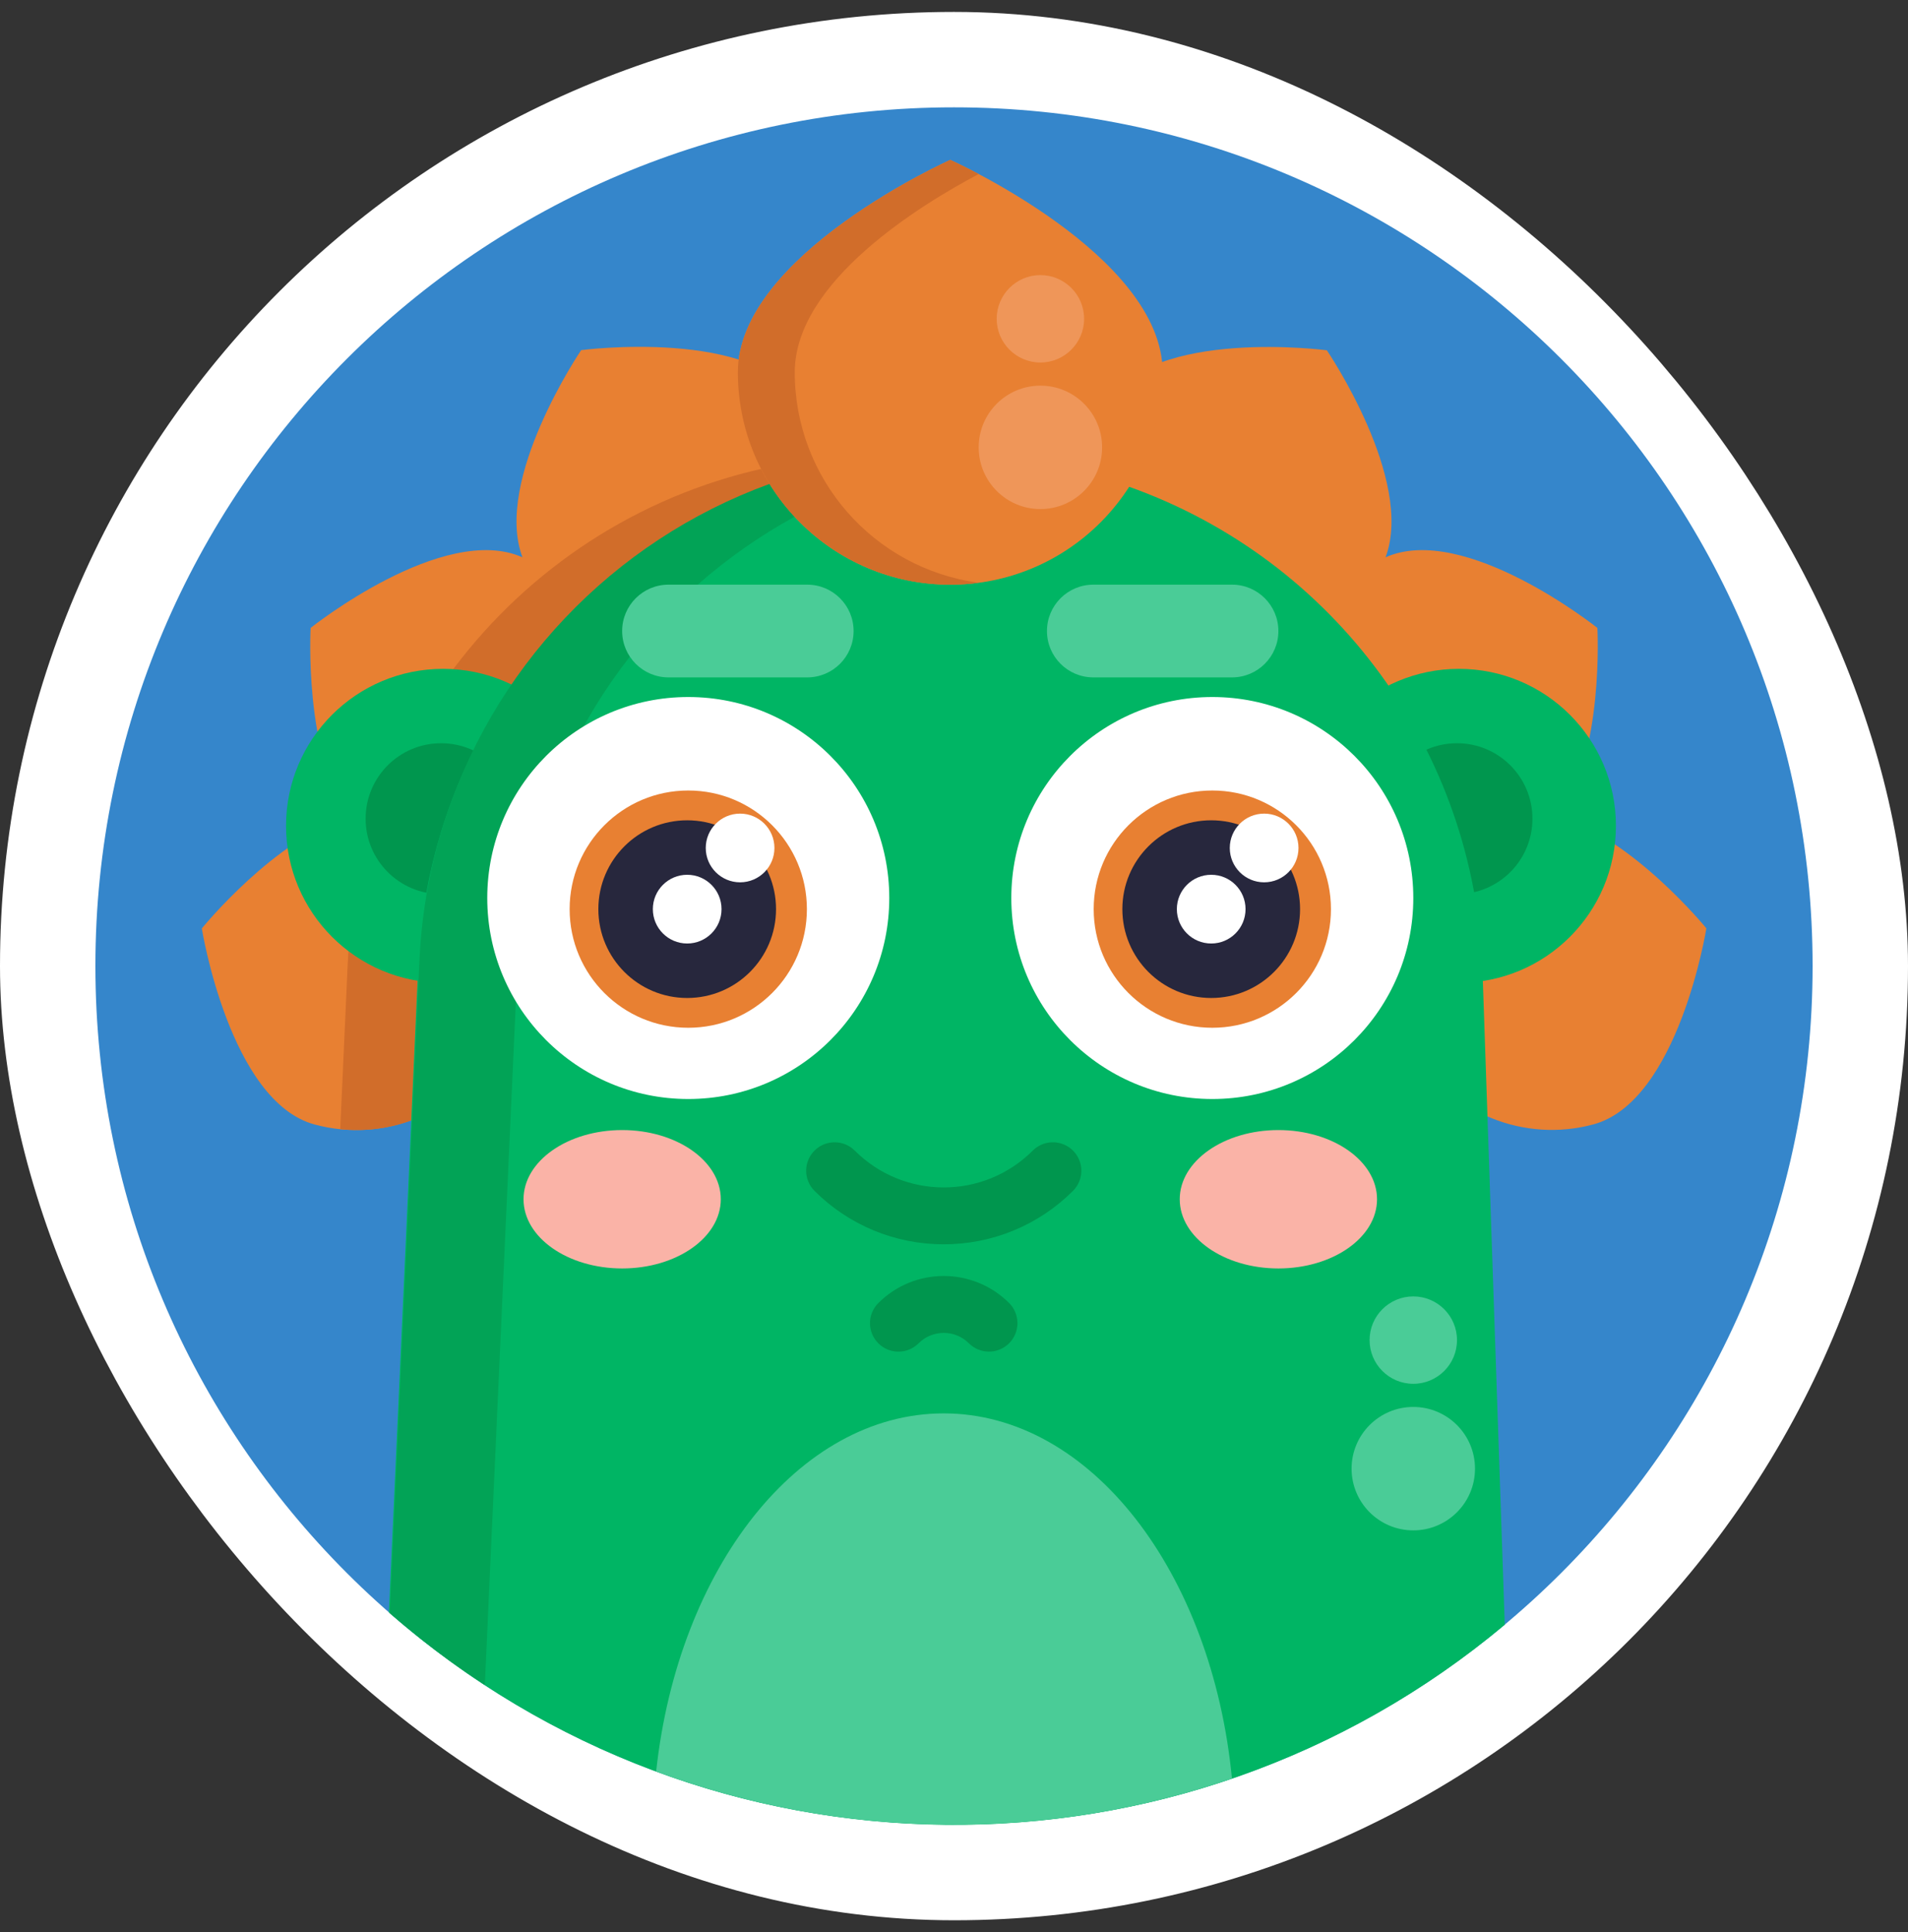 <svg width="80" height="81" viewBox="0 0 80 81" fill="none" xmlns="http://www.w3.org/2000/svg">
<rect x="0" y="0" width="80" height="81" fill="#333333" stroke="none"/>
<rect x="2" y="2.5" width="76" height="76" rx="38" fill="white" stroke="white" stroke-width="4"/>
<path d="M40 76.486C59.882 76.486 76 60.371 76 40.493C76 20.614 59.882 4.5 40 4.5C20.118 4.5 4 20.614 4 40.493C4 60.371 20.118 76.486 40 76.486Z" fill="#3586CB"/>
<path d="M65.35 34.245C67.27 31.603 66.976 26.323 66.976 26.323C66.976 26.323 61.411 21.886 58.094 23.363C59.319 20.101 55.632 14.684 55.632 14.684C55.632 14.684 48.34 13.722 46.395 16.873C44.839 19.401 45.13 22.651 47.109 24.864C49.089 27.077 52.288 27.726 54.974 26.46C54.026 28.407 54.076 30.691 55.108 32.595C56.14 34.498 58.028 35.787 60.177 36.056C58.119 38.24 57.762 41.524 59.302 44.099C60.842 46.675 63.905 47.915 66.803 47.138C70.383 46.177 71.546 38.917 71.546 38.917C71.546 38.917 68.44 35.109 65.35 34.245Z" fill="#E88032"/>
<path d="M33.604 16.872C31.659 13.716 24.368 14.678 24.368 14.678C24.368 14.678 20.681 20.106 21.906 23.363C18.588 21.886 13.024 26.323 13.024 26.323C13.024 26.323 12.73 31.603 14.649 34.245C11.556 35.109 8.462 38.922 8.462 38.922C8.462 38.922 9.625 46.183 13.2 47.143C16.098 47.921 19.16 46.68 20.7 44.105C22.24 41.53 21.883 38.245 19.826 36.061C21.975 35.793 23.862 34.504 24.895 32.6C25.927 30.697 25.977 28.412 25.029 26.465C27.715 27.731 30.914 27.082 32.893 24.869C34.873 22.657 35.163 19.407 33.607 16.878L33.604 16.872Z" fill="#E88032"/>
<path d="M34.601 19.728C24.961 22.075 18.024 30.5 17.573 40.41L17.276 46.96C16.315 47.316 15.285 47.444 14.266 47.334L14.579 40.41C15.08 29.386 23.562 20.382 34.538 19.222C34.562 19.391 34.586 19.559 34.601 19.728Z" fill="#D16D2A"/>
<path d="M18.576 41.201C22.211 41.201 25.158 38.255 25.158 34.62C25.158 30.985 22.211 28.039 18.576 28.039C14.94 28.039 11.993 30.985 11.993 34.62C11.993 38.255 14.94 41.201 18.576 41.201Z" fill="#00B564"/>
<path d="M18.494 37.484C20.242 37.484 21.658 36.068 21.658 34.321C21.658 32.573 20.242 31.157 18.494 31.157C16.747 31.157 15.33 32.573 15.33 34.321C15.33 36.068 16.747 37.484 18.494 37.484Z" fill="#00964E"/>
<path d="M61.171 41.201C64.806 41.201 67.754 38.255 67.754 34.62C67.754 30.985 64.806 28.039 61.171 28.039C57.535 28.039 54.588 30.985 54.588 34.62C54.588 38.255 57.535 41.201 61.171 41.201Z" fill="#00B564"/>
<path d="M61.089 37.484C62.837 37.484 64.253 36.068 64.253 34.321C64.253 32.573 62.837 31.157 61.089 31.157C59.342 31.157 57.925 32.573 57.925 34.321C57.925 36.068 59.342 37.484 61.089 37.484Z" fill="#00964E"/>
<path d="M63.093 68.112C49.515 79.477 29.683 79.272 16.343 67.628L16.305 67.594L17.243 46.974V46.96L17.508 41.109L17.541 40.406C17.587 39.403 17.699 38.405 17.877 37.418C18.03 36.573 18.232 35.738 18.482 34.917L18.528 34.763C20.623 28.075 25.735 22.756 32.336 20.396C32.997 20.161 33.672 19.954 34.359 19.781L34.568 19.729H34.599C36.316 19.317 38.076 19.109 39.843 19.109C40.252 19.109 40.659 19.121 41.063 19.143H41.096C42.557 19.223 44.007 19.447 45.424 19.812C45.591 19.855 45.757 19.899 45.922 19.953C46.404 20.089 46.88 20.241 47.35 20.409C55.976 23.481 61.847 31.512 62.158 40.661L62.174 41.126L62.368 46.81L63.093 68.112Z" fill="#00B564"/>
<path d="M41.946 19.042C41.665 19.067 41.384 19.1 41.102 19.136H41.07C38.984 19.408 36.948 19.976 35.023 20.823C34.873 20.888 34.724 20.956 34.576 21.026C34.153 21.223 33.737 21.433 33.327 21.657C31.872 22.451 30.509 23.405 29.265 24.5C28.388 25.273 27.572 26.112 26.825 27.011C26.684 27.177 26.55 27.347 26.417 27.517C26.152 27.855 25.898 28.2 25.653 28.552C25.23 29.161 24.838 29.791 24.479 30.44C24.361 30.651 24.248 30.862 24.139 31.078C23.48 32.359 22.949 33.7 22.552 35.084C22.07 36.766 21.786 38.5 21.709 40.248L21.702 40.408L21.631 41.955L20.328 70.637C18.931 69.727 17.6 68.722 16.343 67.628L17.283 46.948L17.548 41.118L17.587 40.255C17.6 39.974 17.618 39.693 17.64 39.422C17.696 38.747 17.781 38.081 17.895 37.424C18.043 36.578 18.24 35.742 18.484 34.92L18.531 34.766C20.58 28.049 25.668 22.685 32.27 20.285C32.932 20.045 33.608 19.835 34.299 19.656C34.385 19.634 34.471 19.611 34.556 19.592C34.567 19.588 34.578 19.585 34.589 19.583C36.325 19.16 38.107 18.946 39.894 18.948C40.282 18.948 40.668 18.958 41.05 18.977C41.349 18.993 41.648 19.015 41.946 19.042Z" fill="#02A356"/>
<path d="M30.938 15.607C30.938 20.525 34.925 24.511 39.844 24.511C44.762 24.511 48.749 20.525 48.749 15.607C48.749 10.686 39.844 6.703 39.844 6.703C39.844 6.703 30.938 10.686 30.938 15.607Z" fill="#E88032"/>
<path d="M41.036 24.43C40.641 24.483 40.243 24.509 39.844 24.51C34.926 24.509 30.939 20.524 30.938 15.607C30.938 10.686 39.844 6.703 39.844 6.703C39.844 6.703 40.312 6.913 41.036 7.296C38.611 8.577 33.323 11.811 33.323 15.607C33.324 20.063 36.62 23.832 41.036 24.43Z" fill="#D16D2A"/>
<path d="M43.622 21.341C45.051 21.341 46.21 20.183 46.21 18.754C46.21 17.325 45.051 16.167 43.622 16.167C42.193 16.167 41.035 17.325 41.035 18.754C41.035 20.183 42.193 21.341 43.622 21.341Z" fill="#EF9659"/>
<path d="M43.622 15.197C44.634 15.197 45.455 14.376 45.455 13.365C45.455 12.353 44.634 11.533 43.622 11.533C42.61 11.533 41.79 12.353 41.79 13.365C41.79 14.376 42.61 15.197 43.622 15.197Z" fill="#EF9659"/>
<path d="M26.087 53.175C28.371 53.175 30.222 51.876 30.222 50.274C30.222 48.672 28.371 47.374 26.087 47.374C23.802 47.374 21.951 48.672 21.951 50.274C21.951 51.876 23.802 53.175 26.087 53.175Z" fill="#FAB3A7"/>
<path d="M28.858 46.072C33.513 46.072 37.286 42.299 37.286 37.646C37.286 32.992 33.513 29.22 28.858 29.22C24.204 29.22 20.43 32.992 20.43 37.646C20.43 42.299 24.204 46.072 28.858 46.072Z" fill="white"/>
<path d="M28.858 43.085C31.605 43.085 33.832 40.859 33.832 38.112C33.832 35.366 31.605 33.139 28.858 33.139C26.111 33.139 23.884 35.366 23.884 38.112C23.884 40.859 26.111 43.085 28.858 43.085Z" fill="#E88032"/>
<path d="M28.813 41.837C30.87 41.837 32.538 40.169 32.538 38.112C32.538 36.056 30.87 34.388 28.813 34.388C26.756 34.388 25.088 36.056 25.088 38.112C25.088 40.169 26.756 41.837 28.813 41.837Z" fill="#27273D"/>
<path d="M31.031 36.988C31.826 36.988 32.471 36.343 32.471 35.548C32.471 34.753 31.826 34.108 31.031 34.108C30.235 34.108 29.591 34.753 29.591 35.548C29.591 36.343 30.235 36.988 31.031 36.988Z" fill="white"/>
<path d="M28.813 39.553C29.608 39.553 30.253 38.908 30.253 38.112C30.253 37.317 29.608 36.672 28.813 36.672C28.018 36.672 27.373 37.317 27.373 38.112C27.373 38.908 28.018 39.553 28.813 39.553Z" fill="white"/>
<path d="M33.847 24.51H28.029C26.956 24.51 26.086 25.38 26.086 26.453V26.454C26.086 27.527 26.956 28.397 28.029 28.397H33.847C34.92 28.397 35.79 27.527 35.79 26.454V26.453C35.79 25.38 34.92 24.51 33.847 24.51Z" fill="#4ACC97"/>
<path d="M53.601 53.175C55.885 53.175 57.737 51.876 57.737 50.274C57.737 48.672 55.885 47.374 53.601 47.374C51.317 47.374 49.465 48.672 49.465 50.274C49.465 51.876 51.317 53.175 53.601 53.175Z" fill="#FAB3A7"/>
<path d="M50.831 46.072C55.485 46.072 59.258 42.299 59.258 37.646C59.258 32.992 55.485 29.22 50.831 29.22C46.176 29.22 42.403 32.992 42.403 37.646C42.403 42.299 46.176 46.072 50.831 46.072Z" fill="white"/>
<path d="M50.831 43.085C53.578 43.085 55.805 40.859 55.805 38.112C55.805 35.366 53.578 33.139 50.831 33.139C48.084 33.139 45.857 35.366 45.857 38.112C45.857 40.859 48.084 43.085 50.831 43.085Z" fill="#E88032"/>
<path d="M50.785 41.837C52.842 41.837 54.51 40.169 54.51 38.112C54.51 36.056 52.842 34.388 50.785 34.388C48.727 34.388 47.059 36.056 47.059 38.112C47.059 40.169 48.727 41.837 50.785 41.837Z" fill="#27273D"/>
<path d="M53.004 36.988C53.799 36.988 54.444 36.343 54.444 35.548C54.444 34.753 53.799 34.108 53.004 34.108C52.208 34.108 51.563 34.753 51.563 35.548C51.563 36.343 52.208 36.988 53.004 36.988Z" fill="white"/>
<path d="M50.785 39.553C51.58 39.553 52.224 38.908 52.224 38.112C52.224 37.317 51.58 36.672 50.785 36.672C49.989 36.672 49.344 37.317 49.344 38.112C49.344 38.908 49.989 39.553 50.785 39.553Z" fill="white"/>
<path d="M51.658 24.51H45.841C44.768 24.51 43.898 25.38 43.898 26.453V26.454C43.898 27.527 44.768 28.397 45.841 28.397H51.658C52.731 28.397 53.601 27.527 53.601 26.454V26.453C53.601 25.38 52.731 24.51 51.658 24.51Z" fill="#4ACC97"/>
<path d="M39.568 52.162C37.536 52.166 35.587 51.36 34.151 49.923C33.685 49.457 33.685 48.701 34.151 48.235C34.617 47.77 35.373 47.77 35.839 48.235C37.9 50.294 41.24 50.294 43.302 48.235C43.603 47.934 44.042 47.816 44.454 47.927C44.866 48.037 45.188 48.358 45.298 48.77C45.408 49.182 45.291 49.621 44.989 49.923C43.552 51.36 41.601 52.166 39.568 52.162Z" fill="#00964E"/>
<path d="M41.468 56.661C41.152 56.662 40.848 56.536 40.624 56.313C40.041 55.731 39.098 55.731 38.515 56.313C38.049 56.779 37.293 56.779 36.827 56.313C36.361 55.847 36.361 55.092 36.827 54.626C38.343 53.113 40.796 53.113 42.312 54.626C42.652 54.967 42.754 55.479 42.569 55.925C42.385 56.37 41.95 56.661 41.468 56.661Z" fill="#00964E"/>
<path d="M40 76.493C35.738 76.498 31.509 75.744 27.511 74.267C28.429 65.758 33.479 59.251 39.568 59.251C45.73 59.251 50.818 65.91 51.655 74.564C47.903 75.846 43.965 76.497 40 76.493Z" fill="#4ACC97"/>
<path d="M59.257 64.155C60.686 64.155 61.845 62.997 61.845 61.568C61.845 60.14 60.686 58.981 59.257 58.981C57.828 58.981 56.67 60.14 56.67 61.568C56.67 62.997 57.828 64.155 59.257 64.155Z" fill="#4ACC97"/>
<path d="M59.257 58.011C60.269 58.011 61.09 57.191 61.09 56.179C61.09 55.167 60.269 54.347 59.257 54.347C58.245 54.347 57.425 55.167 57.425 56.179C57.425 57.191 58.245 58.011 59.257 58.011Z" fill="#4ACC97"/>
</svg>
